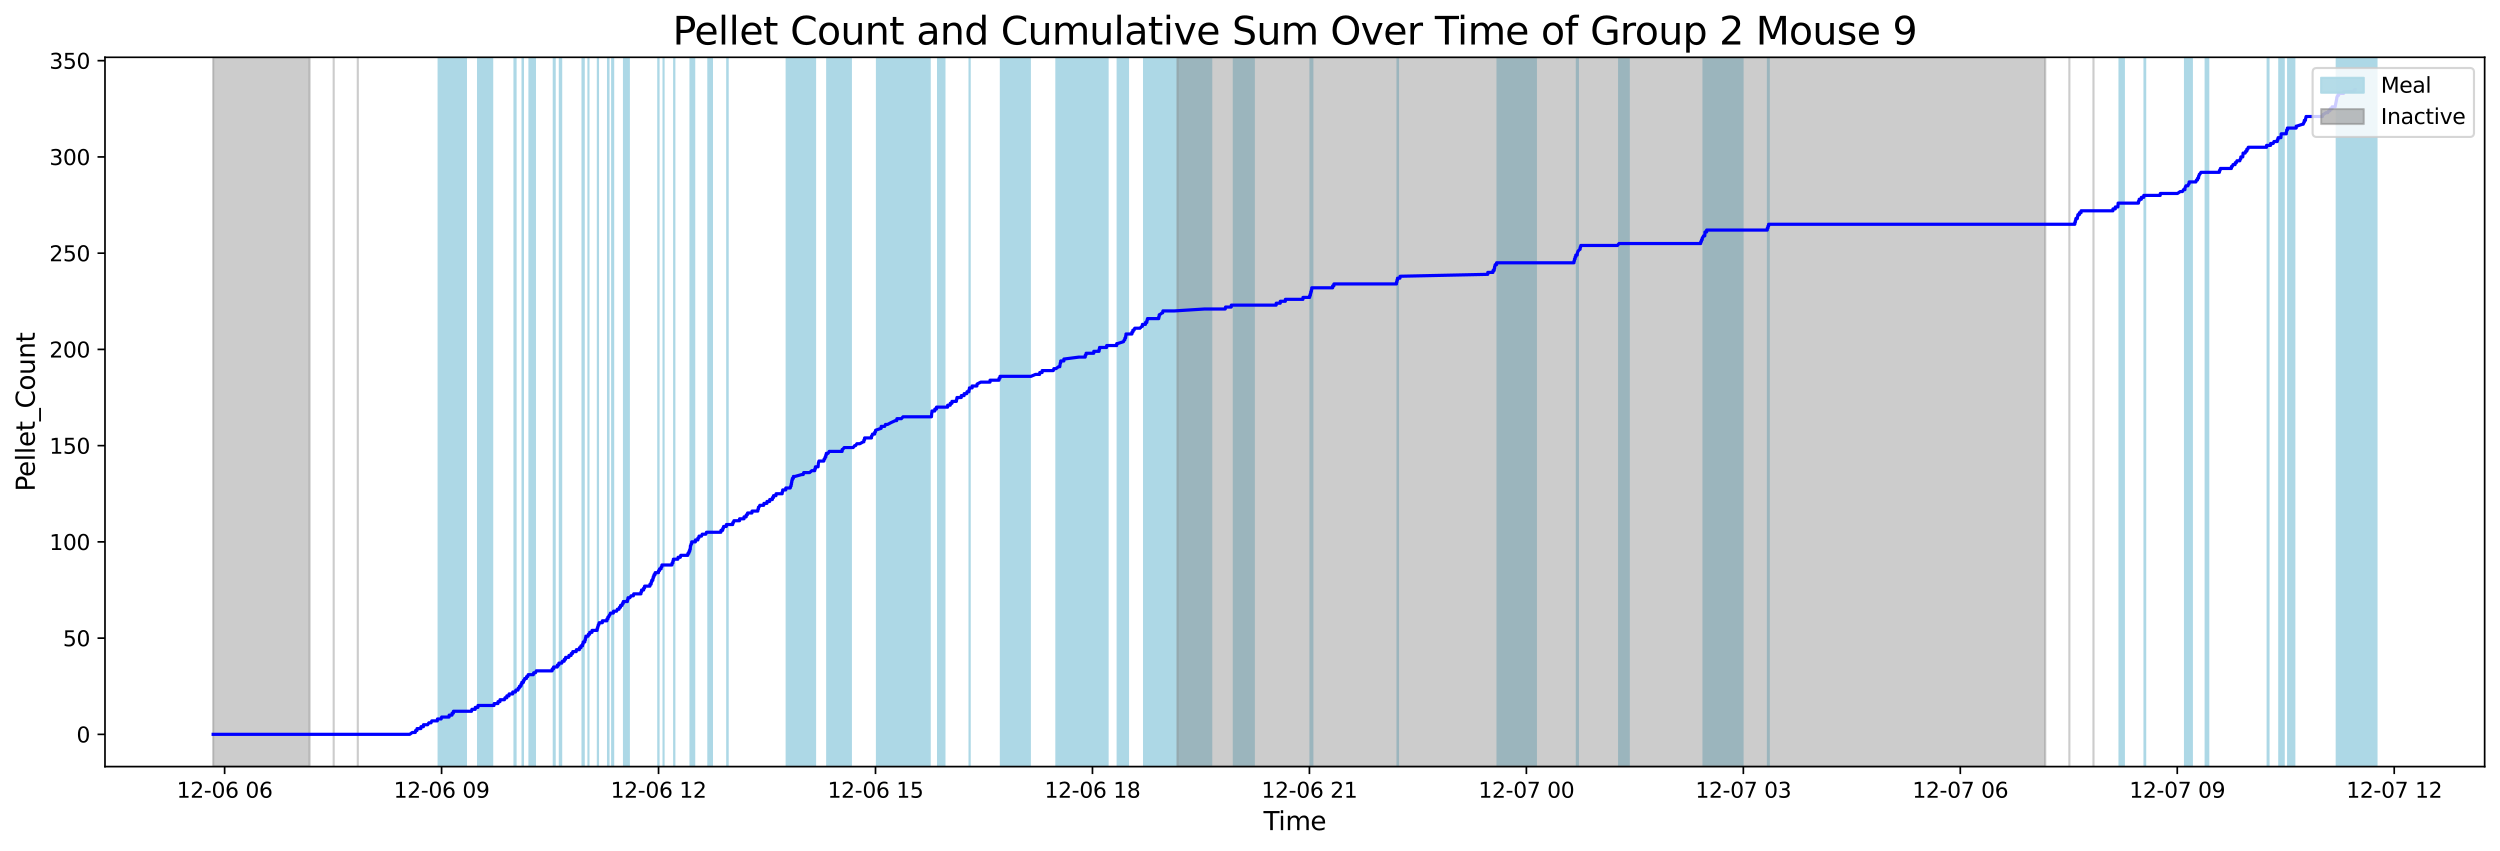 <?xml version="1.0" encoding="utf-8" standalone="no"?>
<!DOCTYPE svg PUBLIC "-//W3C//DTD SVG 1.1//EN"
  "http://www.w3.org/Graphics/SVG/1.1/DTD/svg11.dtd">
<svg xmlns:xlink="http://www.w3.org/1999/xlink" width="1172.435pt" height="399.009pt" viewBox="0 0 1172.435 399.009" xmlns="http://www.w3.org/2000/svg" version="1.1">
 <defs>
  <style type="text/css">*{stroke-linejoin: round; stroke-linecap: butt}</style>
 </defs>
 <g id="figure_1">
  <g id="patch_1">
   <path d="M 0 399.009 
L 1172.435 399.009 
L 1172.435 0 
L 0 0 
z
" style="fill: #ffffff"/>
  </g>
  <g id="axes_1">
   <g id="patch_2">
    <path d="M 49.235 359.517 
L 1165.235 359.517 
L 1165.235 26.877 
L 49.235 26.877 
z
" style="fill: #ffffff"/>
   </g>
   <g id="patch_3">
    <path d="M 216.37 359.517 
L 216.37 26.877 
L 205.707 26.877 
L 205.707 359.517 
z
" clip-path="url(#p43a77f5bf7)" style="fill: #add8e6; stroke: #add8e6; stroke-linejoin: miter"/>
   </g>
   <g id="patch_4">
    <path d="M 218.513 359.517 
L 218.513 26.877 
L 213.372 26.877 
L 213.372 359.517 
z
" clip-path="url(#p43a77f5bf7)" style="fill: #add8e6; stroke: #add8e6; stroke-linejoin: miter"/>
   </g>
   <g id="patch_5">
    <path d="M 230.815 359.517 
L 230.815 26.877 
L 224.196 26.877 
L 224.196 359.517 
z
" clip-path="url(#p43a77f5bf7)" style="fill: #add8e6; stroke: #add8e6; stroke-linejoin: miter"/>
   </g>
   <g id="patch_6">
    <path d="M 241.781 359.517 
L 241.781 26.877 
L 241.286 26.877 
L 241.286 359.517 
z
" clip-path="url(#p43a77f5bf7)" style="fill: #add8e6; stroke: #add8e6; stroke-linejoin: miter"/>
   </g>
   <g id="patch_7">
    <path d="M 245.063 359.517 
L 245.063 26.877 
L 245.248 26.877 
L 245.248 359.517 
z
" clip-path="url(#p43a77f5bf7)" style="fill: #add8e6; stroke: #add8e6; stroke-linejoin: miter"/>
   </g>
   <g id="patch_8">
    <path d="M 250.873 359.517 
L 250.873 26.877 
L 248.302 26.877 
L 248.302 359.517 
z
" clip-path="url(#p43a77f5bf7)" style="fill: #add8e6; stroke: #add8e6; stroke-linejoin: miter"/>
   </g>
   <g id="patch_9">
    <path d="M 259.706 359.517 
L 259.706 26.877 
L 260.128 26.877 
L 260.128 359.517 
z
" clip-path="url(#p43a77f5bf7)" style="fill: #add8e6; stroke: #add8e6; stroke-linejoin: miter"/>
   </g>
   <g id="patch_10">
    <path d="M 263.167 359.517 
L 263.167 26.877 
L 262.547 26.877 
L 262.547 359.517 
z
" clip-path="url(#p43a77f5bf7)" style="fill: #add8e6; stroke: #add8e6; stroke-linejoin: miter"/>
   </g>
   <g id="patch_11">
    <path d="M 273.191 359.517 
L 273.191 26.877 
L 273.751 26.877 
L 273.751 359.517 
z
" clip-path="url(#p43a77f5bf7)" style="fill: #add8e6; stroke: #add8e6; stroke-linejoin: miter"/>
   </g>
   <g id="patch_12">
    <path d="M 275.963 359.517 
L 275.963 26.877 
L 275.965 26.877 
L 275.965 359.517 
z
" clip-path="url(#p43a77f5bf7)" style="fill: #add8e6; stroke: #add8e6; stroke-linejoin: miter"/>
   </g>
   <g id="patch_13">
    <path d="M 280.442 359.517 
L 280.442 26.877 
L 280.383 26.877 
L 280.383 359.517 
z
" clip-path="url(#p43a77f5bf7)" style="fill: #add8e6; stroke: #add8e6; stroke-linejoin: miter"/>
   </g>
   <g id="patch_14">
    <path d="M 285.365 359.517 
L 285.365 26.877 
L 285.16 26.877 
L 285.16 359.517 
z
" clip-path="url(#p43a77f5bf7)" style="fill: #add8e6; stroke: #add8e6; stroke-linejoin: miter"/>
   </g>
   <g id="patch_15">
    <path d="M 287.091 359.517 
L 287.091 26.877 
L 287.553 26.877 
L 287.553 359.517 
z
" clip-path="url(#p43a77f5bf7)" style="fill: #add8e6; stroke: #add8e6; stroke-linejoin: miter"/>
   </g>
   <g id="patch_16">
    <path d="M 294.08 359.517 
L 294.08 26.877 
L 292.64 26.877 
L 292.64 359.517 
z
" clip-path="url(#p43a77f5bf7)" style="fill: #add8e6; stroke: #add8e6; stroke-linejoin: miter"/>
   </g>
   <g id="patch_17">
    <path d="M 294.677 359.517 
L 294.677 26.877 
L 294.907 26.877 
L 294.907 359.517 
z
" clip-path="url(#p43a77f5bf7)" style="fill: #add8e6; stroke: #add8e6; stroke-linejoin: miter"/>
   </g>
   <g id="patch_18">
    <path d="M 308.72 359.517 
L 308.72 26.877 
L 308.835 26.877 
L 308.835 359.517 
z
" clip-path="url(#p43a77f5bf7)" style="fill: #add8e6; stroke: #add8e6; stroke-linejoin: miter"/>
   </g>
   <g id="patch_19">
    <path d="M 311.194 359.517 
L 311.194 26.877 
L 311.189 26.877 
L 311.189 359.517 
z
" clip-path="url(#p43a77f5bf7)" style="fill: #add8e6; stroke: #add8e6; stroke-linejoin: miter"/>
   </g>
   <g id="patch_20">
    <path d="M 316.165 359.517 
L 316.165 26.877 
L 316.246 26.877 
L 316.246 359.517 
z
" clip-path="url(#p43a77f5bf7)" style="fill: #add8e6; stroke: #add8e6; stroke-linejoin: miter"/>
   </g>
   <g id="patch_21">
    <path d="M 325.558 359.517 
L 325.558 26.877 
L 323.834 26.877 
L 323.834 359.517 
z
" clip-path="url(#p43a77f5bf7)" style="fill: #add8e6; stroke: #add8e6; stroke-linejoin: miter"/>
   </g>
   <g id="patch_22">
    <path d="M 333.881 359.517 
L 333.881 26.877 
L 332.192 26.877 
L 332.192 359.517 
z
" clip-path="url(#p43a77f5bf7)" style="fill: #add8e6; stroke: #add8e6; stroke-linejoin: miter"/>
   </g>
   <g id="patch_23">
    <path d="M 341.244 359.517 
L 341.244 26.877 
L 341.058 26.877 
L 341.058 359.517 
z
" clip-path="url(#p43a77f5bf7)" style="fill: #add8e6; stroke: #add8e6; stroke-linejoin: miter"/>
   </g>
   <g id="patch_24">
    <path d="M 375.692 359.517 
L 375.692 26.877 
L 368.935 26.877 
L 368.935 359.517 
z
" clip-path="url(#p43a77f5bf7)" style="fill: #add8e6; stroke: #add8e6; stroke-linejoin: miter"/>
   </g>
   <g id="patch_25">
    <path d="M 382.241 359.517 
L 382.241 26.877 
L 372.598 26.877 
L 372.598 359.517 
z
" clip-path="url(#p43a77f5bf7)" style="fill: #add8e6; stroke: #add8e6; stroke-linejoin: miter"/>
   </g>
   <g id="patch_26">
    <path d="M 399.037 359.517 
L 399.037 26.877 
L 387.937 26.877 
L 387.937 359.517 
z
" clip-path="url(#p43a77f5bf7)" style="fill: #add8e6; stroke: #add8e6; stroke-linejoin: miter"/>
   </g>
   <g id="patch_27">
    <path d="M 427.857 359.517 
L 427.857 26.877 
L 411.268 26.877 
L 411.268 359.517 
z
" clip-path="url(#p43a77f5bf7)" style="fill: #add8e6; stroke: #add8e6; stroke-linejoin: miter"/>
   </g>
   <g id="patch_28">
    <path d="M 436.006 359.517 
L 436.006 26.877 
L 417.535 26.877 
L 417.535 359.517 
z
" clip-path="url(#p43a77f5bf7)" style="fill: #add8e6; stroke: #add8e6; stroke-linejoin: miter"/>
   </g>
   <g id="patch_29">
    <path d="M 442.912 359.517 
L 442.912 26.877 
L 439.923 26.877 
L 439.923 359.517 
z
" clip-path="url(#p43a77f5bf7)" style="fill: #add8e6; stroke: #add8e6; stroke-linejoin: miter"/>
   </g>
   <g id="patch_30">
    <path d="M 454.696 359.517 
L 454.696 26.877 
L 454.752 26.877 
L 454.752 359.517 
z
" clip-path="url(#p43a77f5bf7)" style="fill: #add8e6; stroke: #add8e6; stroke-linejoin: miter"/>
   </g>
   <g id="patch_31">
    <path d="M 482.971 359.517 
L 482.971 26.877 
L 469.383 26.877 
L 469.383 359.517 
z
" clip-path="url(#p43a77f5bf7)" style="fill: #add8e6; stroke: #add8e6; stroke-linejoin: miter"/>
   </g>
   <g id="patch_32">
    <path d="M 508.634 359.517 
L 508.634 26.877 
L 495.414 26.877 
L 495.414 359.517 
z
" clip-path="url(#p43a77f5bf7)" style="fill: #add8e6; stroke: #add8e6; stroke-linejoin: miter"/>
   </g>
   <g id="patch_33">
    <path d="M 519.431 359.517 
L 519.431 26.877 
L 499.352 26.877 
L 499.352 359.517 
z
" clip-path="url(#p43a77f5bf7)" style="fill: #add8e6; stroke: #add8e6; stroke-linejoin: miter"/>
   </g>
   <g id="patch_34">
    <path d="M 529.003 359.517 
L 529.003 26.877 
L 524.154 26.877 
L 524.154 359.517 
z
" clip-path="url(#p43a77f5bf7)" style="fill: #add8e6; stroke: #add8e6; stroke-linejoin: miter"/>
   </g>
   <g id="patch_35">
    <path d="M 549.597 359.517 
L 549.597 26.877 
L 536.532 26.877 
L 536.532 359.517 
z
" clip-path="url(#p43a77f5bf7)" style="fill: #add8e6; stroke: #add8e6; stroke-linejoin: miter"/>
   </g>
   <g id="patch_36">
    <path d="M 558.528 359.517 
L 558.528 26.877 
L 543.924 26.877 
L 543.924 359.517 
z
" clip-path="url(#p43a77f5bf7)" style="fill: #add8e6; stroke: #add8e6; stroke-linejoin: miter"/>
   </g>
   <g id="patch_37">
    <path d="M 568.034 359.517 
L 568.034 26.877 
L 550.1 26.877 
L 550.1 359.517 
z
" clip-path="url(#p43a77f5bf7)" style="fill: #add8e6; stroke: #add8e6; stroke-linejoin: miter"/>
   </g>
   <g id="patch_38">
    <path d="M 588.007 359.517 
L 588.007 26.877 
L 578.631 26.877 
L 578.631 359.517 
z
" clip-path="url(#p43a77f5bf7)" style="fill: #add8e6; stroke: #add8e6; stroke-linejoin: miter"/>
   </g>
   <g id="patch_39">
    <path d="M 614.577 359.517 
L 614.577 26.877 
L 614.897 26.877 
L 614.897 359.517 
z
" clip-path="url(#p43a77f5bf7)" style="fill: #add8e6; stroke: #add8e6; stroke-linejoin: miter"/>
   </g>
   <g id="patch_40">
    <path d="M 615.25 359.517 
L 615.25 26.877 
L 615.449 26.877 
L 615.449 359.517 
z
" clip-path="url(#p43a77f5bf7)" style="fill: #add8e6; stroke: #add8e6; stroke-linejoin: miter"/>
   </g>
   <g id="patch_41">
    <path d="M 655.406 359.517 
L 655.406 26.877 
L 655.625 26.877 
L 655.625 359.517 
z
" clip-path="url(#p43a77f5bf7)" style="fill: #add8e6; stroke: #add8e6; stroke-linejoin: miter"/>
   </g>
   <g id="patch_42">
    <path d="M 720.29 359.517 
L 720.29 26.877 
L 702.309 26.877 
L 702.309 359.517 
z
" clip-path="url(#p43a77f5bf7)" style="fill: #add8e6; stroke: #add8e6; stroke-linejoin: miter"/>
   </g>
   <g id="patch_43">
    <path d="M 739.5 359.517 
L 739.5 26.877 
L 739.995 26.877 
L 739.995 359.517 
z
" clip-path="url(#p43a77f5bf7)" style="fill: #add8e6; stroke: #add8e6; stroke-linejoin: miter"/>
   </g>
   <g id="patch_44">
    <path d="M 763.844 359.517 
L 763.844 26.877 
L 759.318 26.877 
L 759.318 359.517 
z
" clip-path="url(#p43a77f5bf7)" style="fill: #add8e6; stroke: #add8e6; stroke-linejoin: miter"/>
   </g>
   <g id="patch_45">
    <path d="M 802.885 359.517 
L 802.885 26.877 
L 798.902 26.877 
L 798.902 359.517 
z
" clip-path="url(#p43a77f5bf7)" style="fill: #add8e6; stroke: #add8e6; stroke-linejoin: miter"/>
   </g>
   <g id="patch_46">
    <path d="M 817.208 359.517 
L 817.208 26.877 
L 800.681 26.877 
L 800.681 359.517 
z
" clip-path="url(#p43a77f5bf7)" style="fill: #add8e6; stroke: #add8e6; stroke-linejoin: miter"/>
   </g>
   <g id="patch_47">
    <path d="M 829.114 359.517 
L 829.114 26.877 
L 829.502 26.877 
L 829.502 359.517 
z
" clip-path="url(#p43a77f5bf7)" style="fill: #add8e6; stroke: #add8e6; stroke-linejoin: miter"/>
   </g>
   <g id="patch_48">
    <path d="M 996.038 359.517 
L 996.038 26.877 
L 994 26.877 
L 994 359.517 
z
" clip-path="url(#p43a77f5bf7)" style="fill: #add8e6; stroke: #add8e6; stroke-linejoin: miter"/>
   </g>
   <g id="patch_49">
    <path d="M 1006.03 359.517 
L 1006.03 26.877 
L 1005.72 26.877 
L 1005.72 359.517 
z
" clip-path="url(#p43a77f5bf7)" style="fill: #add8e6; stroke: #add8e6; stroke-linejoin: miter"/>
   </g>
   <g id="patch_50">
    <path d="M 1027.927 359.517 
L 1027.927 26.877 
L 1024.713 26.877 
L 1024.713 359.517 
z
" clip-path="url(#p43a77f5bf7)" style="fill: #add8e6; stroke: #add8e6; stroke-linejoin: miter"/>
   </g>
   <g id="patch_51">
    <path d="M 1035.615 359.517 
L 1035.615 26.877 
L 1034.394 26.877 
L 1034.394 359.517 
z
" clip-path="url(#p43a77f5bf7)" style="fill: #add8e6; stroke: #add8e6; stroke-linejoin: miter"/>
   </g>
   <g id="patch_52">
    <path d="M 1063.871 359.517 
L 1063.871 26.877 
L 1063.471 26.877 
L 1063.471 359.517 
z
" clip-path="url(#p43a77f5bf7)" style="fill: #add8e6; stroke: #add8e6; stroke-linejoin: miter"/>
   </g>
   <g id="patch_53">
    <path d="M 1071.006 359.517 
L 1071.006 26.877 
L 1068.922 26.877 
L 1068.922 359.517 
z
" clip-path="url(#p43a77f5bf7)" style="fill: #add8e6; stroke: #add8e6; stroke-linejoin: miter"/>
   </g>
   <g id="patch_54">
    <path d="M 1075.969 359.517 
L 1075.969 26.877 
L 1073.072 26.877 
L 1073.072 359.517 
z
" clip-path="url(#p43a77f5bf7)" style="fill: #add8e6; stroke: #add8e6; stroke-linejoin: miter"/>
   </g>
   <g id="patch_55">
    <path d="M 1102.695 359.517 
L 1102.695 26.877 
L 1095.871 26.877 
L 1095.871 359.517 
z
" clip-path="url(#p43a77f5bf7)" style="fill: #add8e6; stroke: #add8e6; stroke-linejoin: miter"/>
   </g>
   <g id="patch_56">
    <path d="M 1114.508 359.517 
L 1114.508 26.877 
L 1099.769 26.877 
L 1099.769 359.517 
z
" clip-path="url(#p43a77f5bf7)" style="fill: #add8e6; stroke: #add8e6; stroke-linejoin: miter"/>
   </g>
   <g id="patch_57">
    <path d="M 99.962 359.517 
L 99.962 26.877 
L 145.184 26.877 
L 145.184 359.517 
z
" clip-path="url(#p43a77f5bf7)" style="fill: #808080; opacity: 0.4; stroke: #808080; stroke-linejoin: miter"/>
   </g>
   <g id="patch_58">
    <path d="M 156.489 26.877 
L 156.489 26.877 
L 156.489 359.517 
" clip-path="url(#p43a77f5bf7)" style="fill: #808080; opacity: 0.4; stroke: #808080; stroke-linejoin: miter"/>
   </g>
   <g id="patch_59">
    <path d="M 167.795 26.877 
L 167.795 26.877 
L 167.795 359.517 
" clip-path="url(#p43a77f5bf7)" style="fill: #808080; opacity: 0.4; stroke: #808080; stroke-linejoin: miter"/>
   </g>
   <g id="patch_60">
    <path d="M 552.179 359.517 
L 552.179 26.877 
L 959.173 26.877 
L 959.173 359.517 
z
" clip-path="url(#p43a77f5bf7)" style="fill: #808080; opacity: 0.4; stroke: #808080; stroke-linejoin: miter"/>
   </g>
   <g id="patch_61">
    <path d="M 970.479 26.877 
L 970.479 26.877 
L 970.479 359.517 
" clip-path="url(#p43a77f5bf7)" style="fill: #808080; opacity: 0.4; stroke: #808080; stroke-linejoin: miter"/>
   </g>
   <g id="patch_62">
    <path d="M 981.784 26.877 
L 981.784 26.877 
L 981.784 359.517 
" clip-path="url(#p43a77f5bf7)" style="fill: #808080; opacity: 0.4; stroke: #808080; stroke-linejoin: miter"/>
   </g>
   <g id="matplotlib.axis_1">
    <g id="xtick_1">
     <g id="line2d_1">
      <defs>
       <path id="m05d690a74c" d="M 0 0 
L 0 3.5 
" style="stroke: #000000; stroke-width: 0.8"/>
      </defs>
      <g>
       <use xlink:href="#m05d690a74c" x="105.342" y="359.517" style="stroke: #000000; stroke-width: 0.8"/>
      </g>
     </g>
     <g id="text_1">
      <!-- 12-06 06 -->
      <g transform="translate(82.861 374.116) scale(0.1 -0.1)">
       <defs>
        <path id="DejaVuSans-31" d="M 794 531 
L 1825 531 
L 1825 4091 
L 703 3866 
L 703 4441 
L 1819 4666 
L 2450 4666 
L 2450 531 
L 3481 531 
L 3481 0 
L 794 0 
L 794 531 
z
" transform="scale(0.016)"/>
        <path id="DejaVuSans-32" d="M 1228 531 
L 3431 531 
L 3431 0 
L 469 0 
L 469 531 
Q 828 903 1448 1529 
Q 2069 2156 2228 2338 
Q 2531 2678 2651 2914 
Q 2772 3150 2772 3378 
Q 2772 3750 2511 3984 
Q 2250 4219 1831 4219 
Q 1534 4219 1204 4116 
Q 875 4013 500 3803 
L 500 4441 
Q 881 4594 1212 4672 
Q 1544 4750 1819 4750 
Q 2544 4750 2975 4387 
Q 3406 4025 3406 3419 
Q 3406 3131 3298 2873 
Q 3191 2616 2906 2266 
Q 2828 2175 2409 1742 
Q 1991 1309 1228 531 
z
" transform="scale(0.016)"/>
        <path id="DejaVuSans-2d" d="M 313 2009 
L 1997 2009 
L 1997 1497 
L 313 1497 
L 313 2009 
z
" transform="scale(0.016)"/>
        <path id="DejaVuSans-30" d="M 2034 4250 
Q 1547 4250 1301 3770 
Q 1056 3291 1056 2328 
Q 1056 1369 1301 889 
Q 1547 409 2034 409 
Q 2525 409 2770 889 
Q 3016 1369 3016 2328 
Q 3016 3291 2770 3770 
Q 2525 4250 2034 4250 
z
M 2034 4750 
Q 2819 4750 3233 4129 
Q 3647 3509 3647 2328 
Q 3647 1150 3233 529 
Q 2819 -91 2034 -91 
Q 1250 -91 836 529 
Q 422 1150 422 2328 
Q 422 3509 836 4129 
Q 1250 4750 2034 4750 
z
" transform="scale(0.016)"/>
        <path id="DejaVuSans-36" d="M 2113 2584 
Q 1688 2584 1439 2293 
Q 1191 2003 1191 1497 
Q 1191 994 1439 701 
Q 1688 409 2113 409 
Q 2538 409 2786 701 
Q 3034 994 3034 1497 
Q 3034 2003 2786 2293 
Q 2538 2584 2113 2584 
z
M 3366 4563 
L 3366 3988 
Q 3128 4100 2886 4159 
Q 2644 4219 2406 4219 
Q 1781 4219 1451 3797 
Q 1122 3375 1075 2522 
Q 1259 2794 1537 2939 
Q 1816 3084 2150 3084 
Q 2853 3084 3261 2657 
Q 3669 2231 3669 1497 
Q 3669 778 3244 343 
Q 2819 -91 2113 -91 
Q 1303 -91 875 529 
Q 447 1150 447 2328 
Q 447 3434 972 4092 
Q 1497 4750 2381 4750 
Q 2619 4750 2861 4703 
Q 3103 4656 3366 4563 
z
" transform="scale(0.016)"/>
        <path id="DejaVuSans-20" transform="scale(0.016)"/>
       </defs>
       <use xlink:href="#DejaVuSans-31"/>
       <use xlink:href="#DejaVuSans-32" x="63.623"/>
       <use xlink:href="#DejaVuSans-2d" x="127.246"/>
       <use xlink:href="#DejaVuSans-30" x="163.33"/>
       <use xlink:href="#DejaVuSans-36" x="226.953"/>
       <use xlink:href="#DejaVuSans-20" x="290.576"/>
       <use xlink:href="#DejaVuSans-30" x="322.363"/>
       <use xlink:href="#DejaVuSans-36" x="385.986"/>
      </g>
     </g>
    </g>
    <g id="xtick_2">
     <g id="line2d_2">
      <g>
       <use xlink:href="#m05d690a74c" x="207.09" y="359.517" style="stroke: #000000; stroke-width: 0.8"/>
      </g>
     </g>
     <g id="text_2">
      <!-- 12-06 09 -->
      <g transform="translate(184.61 374.116) scale(0.1 -0.1)">
       <defs>
        <path id="DejaVuSans-39" d="M 703 97 
L 703 672 
Q 941 559 1184 500 
Q 1428 441 1663 441 
Q 2288 441 2617 861 
Q 2947 1281 2994 2138 
Q 2813 1869 2534 1725 
Q 2256 1581 1919 1581 
Q 1219 1581 811 2004 
Q 403 2428 403 3163 
Q 403 3881 828 4315 
Q 1253 4750 1959 4750 
Q 2769 4750 3195 4129 
Q 3622 3509 3622 2328 
Q 3622 1225 3098 567 
Q 2575 -91 1691 -91 
Q 1453 -91 1209 -44 
Q 966 3 703 97 
z
M 1959 2075 
Q 2384 2075 2632 2365 
Q 2881 2656 2881 3163 
Q 2881 3666 2632 3958 
Q 2384 4250 1959 4250 
Q 1534 4250 1286 3958 
Q 1038 3666 1038 3163 
Q 1038 2656 1286 2365 
Q 1534 2075 1959 2075 
z
" transform="scale(0.016)"/>
       </defs>
       <use xlink:href="#DejaVuSans-31"/>
       <use xlink:href="#DejaVuSans-32" x="63.623"/>
       <use xlink:href="#DejaVuSans-2d" x="127.246"/>
       <use xlink:href="#DejaVuSans-30" x="163.33"/>
       <use xlink:href="#DejaVuSans-36" x="226.953"/>
       <use xlink:href="#DejaVuSans-20" x="290.576"/>
       <use xlink:href="#DejaVuSans-30" x="322.363"/>
       <use xlink:href="#DejaVuSans-39" x="385.986"/>
      </g>
     </g>
    </g>
    <g id="xtick_3">
     <g id="line2d_3">
      <g>
       <use xlink:href="#m05d690a74c" x="308.839" y="359.517" style="stroke: #000000; stroke-width: 0.8"/>
      </g>
     </g>
     <g id="text_3">
      <!-- 12-06 12 -->
      <g transform="translate(286.359 374.116) scale(0.1 -0.1)">
       <use xlink:href="#DejaVuSans-31"/>
       <use xlink:href="#DejaVuSans-32" x="63.623"/>
       <use xlink:href="#DejaVuSans-2d" x="127.246"/>
       <use xlink:href="#DejaVuSans-30" x="163.33"/>
       <use xlink:href="#DejaVuSans-36" x="226.953"/>
       <use xlink:href="#DejaVuSans-20" x="290.576"/>
       <use xlink:href="#DejaVuSans-31" x="322.363"/>
       <use xlink:href="#DejaVuSans-32" x="385.986"/>
      </g>
     </g>
    </g>
    <g id="xtick_4">
     <g id="line2d_4">
      <g>
       <use xlink:href="#m05d690a74c" x="410.588" y="359.517" style="stroke: #000000; stroke-width: 0.8"/>
      </g>
     </g>
     <g id="text_4">
      <!-- 12-06 15 -->
      <g transform="translate(388.107 374.116) scale(0.1 -0.1)">
       <defs>
        <path id="DejaVuSans-35" d="M 691 4666 
L 3169 4666 
L 3169 4134 
L 1269 4134 
L 1269 2991 
Q 1406 3038 1543 3061 
Q 1681 3084 1819 3084 
Q 2600 3084 3056 2656 
Q 3513 2228 3513 1497 
Q 3513 744 3044 326 
Q 2575 -91 1722 -91 
Q 1428 -91 1123 -41 
Q 819 9 494 109 
L 494 744 
Q 775 591 1075 516 
Q 1375 441 1709 441 
Q 2250 441 2565 725 
Q 2881 1009 2881 1497 
Q 2881 1984 2565 2268 
Q 2250 2553 1709 2553 
Q 1456 2553 1204 2497 
Q 953 2441 691 2322 
L 691 4666 
z
" transform="scale(0.016)"/>
       </defs>
       <use xlink:href="#DejaVuSans-31"/>
       <use xlink:href="#DejaVuSans-32" x="63.623"/>
       <use xlink:href="#DejaVuSans-2d" x="127.246"/>
       <use xlink:href="#DejaVuSans-30" x="163.33"/>
       <use xlink:href="#DejaVuSans-36" x="226.953"/>
       <use xlink:href="#DejaVuSans-20" x="290.576"/>
       <use xlink:href="#DejaVuSans-31" x="322.363"/>
       <use xlink:href="#DejaVuSans-35" x="385.986"/>
      </g>
     </g>
    </g>
    <g id="xtick_5">
     <g id="line2d_5">
      <g>
       <use xlink:href="#m05d690a74c" x="512.336" y="359.517" style="stroke: #000000; stroke-width: 0.8"/>
      </g>
     </g>
     <g id="text_5">
      <!-- 12-06 18 -->
      <g transform="translate(489.856 374.116) scale(0.1 -0.1)">
       <defs>
        <path id="DejaVuSans-38" d="M 2034 2216 
Q 1584 2216 1326 1975 
Q 1069 1734 1069 1313 
Q 1069 891 1326 650 
Q 1584 409 2034 409 
Q 2484 409 2743 651 
Q 3003 894 3003 1313 
Q 3003 1734 2745 1975 
Q 2488 2216 2034 2216 
z
M 1403 2484 
Q 997 2584 770 2862 
Q 544 3141 544 3541 
Q 544 4100 942 4425 
Q 1341 4750 2034 4750 
Q 2731 4750 3128 4425 
Q 3525 4100 3525 3541 
Q 3525 3141 3298 2862 
Q 3072 2584 2669 2484 
Q 3125 2378 3379 2068 
Q 3634 1759 3634 1313 
Q 3634 634 3220 271 
Q 2806 -91 2034 -91 
Q 1263 -91 848 271 
Q 434 634 434 1313 
Q 434 1759 690 2068 
Q 947 2378 1403 2484 
z
M 1172 3481 
Q 1172 3119 1398 2916 
Q 1625 2713 2034 2713 
Q 2441 2713 2670 2916 
Q 2900 3119 2900 3481 
Q 2900 3844 2670 4047 
Q 2441 4250 2034 4250 
Q 1625 4250 1398 4047 
Q 1172 3844 1172 3481 
z
" transform="scale(0.016)"/>
       </defs>
       <use xlink:href="#DejaVuSans-31"/>
       <use xlink:href="#DejaVuSans-32" x="63.623"/>
       <use xlink:href="#DejaVuSans-2d" x="127.246"/>
       <use xlink:href="#DejaVuSans-30" x="163.33"/>
       <use xlink:href="#DejaVuSans-36" x="226.953"/>
       <use xlink:href="#DejaVuSans-20" x="290.576"/>
       <use xlink:href="#DejaVuSans-31" x="322.363"/>
       <use xlink:href="#DejaVuSans-38" x="385.986"/>
      </g>
     </g>
    </g>
    <g id="xtick_6">
     <g id="line2d_6">
      <g>
       <use xlink:href="#m05d690a74c" x="614.085" y="359.517" style="stroke: #000000; stroke-width: 0.8"/>
      </g>
     </g>
     <g id="text_6">
      <!-- 12-06 21 -->
      <g transform="translate(591.605 374.116) scale(0.1 -0.1)">
       <use xlink:href="#DejaVuSans-31"/>
       <use xlink:href="#DejaVuSans-32" x="63.623"/>
       <use xlink:href="#DejaVuSans-2d" x="127.246"/>
       <use xlink:href="#DejaVuSans-30" x="163.33"/>
       <use xlink:href="#DejaVuSans-36" x="226.953"/>
       <use xlink:href="#DejaVuSans-20" x="290.576"/>
       <use xlink:href="#DejaVuSans-32" x="322.363"/>
       <use xlink:href="#DejaVuSans-31" x="385.986"/>
      </g>
     </g>
    </g>
    <g id="xtick_7">
     <g id="line2d_7">
      <g>
       <use xlink:href="#m05d690a74c" x="715.834" y="359.517" style="stroke: #000000; stroke-width: 0.8"/>
      </g>
     </g>
     <g id="text_7">
      <!-- 12-07 00 -->
      <g transform="translate(693.353 374.116) scale(0.1 -0.1)">
       <defs>
        <path id="DejaVuSans-37" d="M 525 4666 
L 3525 4666 
L 3525 4397 
L 1831 0 
L 1172 0 
L 2766 4134 
L 525 4134 
L 525 4666 
z
" transform="scale(0.016)"/>
       </defs>
       <use xlink:href="#DejaVuSans-31"/>
       <use xlink:href="#DejaVuSans-32" x="63.623"/>
       <use xlink:href="#DejaVuSans-2d" x="127.246"/>
       <use xlink:href="#DejaVuSans-30" x="163.33"/>
       <use xlink:href="#DejaVuSans-37" x="226.953"/>
       <use xlink:href="#DejaVuSans-20" x="290.576"/>
       <use xlink:href="#DejaVuSans-30" x="322.363"/>
       <use xlink:href="#DejaVuSans-30" x="385.986"/>
      </g>
     </g>
    </g>
    <g id="xtick_8">
     <g id="line2d_8">
      <g>
       <use xlink:href="#m05d690a74c" x="817.582" y="359.517" style="stroke: #000000; stroke-width: 0.8"/>
      </g>
     </g>
     <g id="text_8">
      <!-- 12-07 03 -->
      <g transform="translate(795.102 374.116) scale(0.1 -0.1)">
       <defs>
        <path id="DejaVuSans-33" d="M 2597 2516 
Q 3050 2419 3304 2112 
Q 3559 1806 3559 1356 
Q 3559 666 3084 287 
Q 2609 -91 1734 -91 
Q 1441 -91 1130 -33 
Q 819 25 488 141 
L 488 750 
Q 750 597 1062 519 
Q 1375 441 1716 441 
Q 2309 441 2620 675 
Q 2931 909 2931 1356 
Q 2931 1769 2642 2001 
Q 2353 2234 1838 2234 
L 1294 2234 
L 1294 2753 
L 1863 2753 
Q 2328 2753 2575 2939 
Q 2822 3125 2822 3475 
Q 2822 3834 2567 4026 
Q 2313 4219 1838 4219 
Q 1578 4219 1281 4162 
Q 984 4106 628 3988 
L 628 4550 
Q 988 4650 1302 4700 
Q 1616 4750 1894 4750 
Q 2613 4750 3031 4423 
Q 3450 4097 3450 3541 
Q 3450 3153 3228 2886 
Q 3006 2619 2597 2516 
z
" transform="scale(0.016)"/>
       </defs>
       <use xlink:href="#DejaVuSans-31"/>
       <use xlink:href="#DejaVuSans-32" x="63.623"/>
       <use xlink:href="#DejaVuSans-2d" x="127.246"/>
       <use xlink:href="#DejaVuSans-30" x="163.33"/>
       <use xlink:href="#DejaVuSans-37" x="226.953"/>
       <use xlink:href="#DejaVuSans-20" x="290.576"/>
       <use xlink:href="#DejaVuSans-30" x="322.363"/>
       <use xlink:href="#DejaVuSans-33" x="385.986"/>
      </g>
     </g>
    </g>
    <g id="xtick_9">
     <g id="line2d_9">
      <g>
       <use xlink:href="#m05d690a74c" x="919.331" y="359.517" style="stroke: #000000; stroke-width: 0.8"/>
      </g>
     </g>
     <g id="text_9">
      <!-- 12-07 06 -->
      <g transform="translate(896.851 374.116) scale(0.1 -0.1)">
       <use xlink:href="#DejaVuSans-31"/>
       <use xlink:href="#DejaVuSans-32" x="63.623"/>
       <use xlink:href="#DejaVuSans-2d" x="127.246"/>
       <use xlink:href="#DejaVuSans-30" x="163.33"/>
       <use xlink:href="#DejaVuSans-37" x="226.953"/>
       <use xlink:href="#DejaVuSans-20" x="290.576"/>
       <use xlink:href="#DejaVuSans-30" x="322.363"/>
       <use xlink:href="#DejaVuSans-36" x="385.986"/>
      </g>
     </g>
    </g>
    <g id="xtick_10">
     <g id="line2d_10">
      <g>
       <use xlink:href="#m05d690a74c" x="1021.08" y="359.517" style="stroke: #000000; stroke-width: 0.8"/>
      </g>
     </g>
     <g id="text_10">
      <!-- 12-07 09 -->
      <g transform="translate(998.599 374.116) scale(0.1 -0.1)">
       <use xlink:href="#DejaVuSans-31"/>
       <use xlink:href="#DejaVuSans-32" x="63.623"/>
       <use xlink:href="#DejaVuSans-2d" x="127.246"/>
       <use xlink:href="#DejaVuSans-30" x="163.33"/>
       <use xlink:href="#DejaVuSans-37" x="226.953"/>
       <use xlink:href="#DejaVuSans-20" x="290.576"/>
       <use xlink:href="#DejaVuSans-30" x="322.363"/>
       <use xlink:href="#DejaVuSans-39" x="385.986"/>
      </g>
     </g>
    </g>
    <g id="xtick_11">
     <g id="line2d_11">
      <g>
       <use xlink:href="#m05d690a74c" x="1122.829" y="359.517" style="stroke: #000000; stroke-width: 0.8"/>
      </g>
     </g>
     <g id="text_11">
      <!-- 12-07 12 -->
      <g transform="translate(1100.348 374.116) scale(0.1 -0.1)">
       <use xlink:href="#DejaVuSans-31"/>
       <use xlink:href="#DejaVuSans-32" x="63.623"/>
       <use xlink:href="#DejaVuSans-2d" x="127.246"/>
       <use xlink:href="#DejaVuSans-30" x="163.33"/>
       <use xlink:href="#DejaVuSans-37" x="226.953"/>
       <use xlink:href="#DejaVuSans-20" x="290.576"/>
       <use xlink:href="#DejaVuSans-31" x="322.363"/>
       <use xlink:href="#DejaVuSans-32" x="385.986"/>
      </g>
     </g>
    </g>
    <g id="text_12">
     <!-- Time -->
     <g transform="translate(592.555 389.313) scale(0.12 -0.12)">
      <defs>
       <path id="DejaVuSans-54" d="M -19 4666 
L 3928 4666 
L 3928 4134 
L 2272 4134 
L 2272 0 
L 1638 0 
L 1638 4134 
L -19 4134 
L -19 4666 
z
" transform="scale(0.016)"/>
       <path id="DejaVuSans-69" d="M 603 3500 
L 1178 3500 
L 1178 0 
L 603 0 
L 603 3500 
z
M 603 4863 
L 1178 4863 
L 1178 4134 
L 603 4134 
L 603 4863 
z
" transform="scale(0.016)"/>
       <path id="DejaVuSans-6d" d="M 3328 2828 
Q 3544 3216 3844 3400 
Q 4144 3584 4550 3584 
Q 5097 3584 5394 3201 
Q 5691 2819 5691 2113 
L 5691 0 
L 5113 0 
L 5113 2094 
Q 5113 2597 4934 2840 
Q 4756 3084 4391 3084 
Q 3944 3084 3684 2787 
Q 3425 2491 3425 1978 
L 3425 0 
L 2847 0 
L 2847 2094 
Q 2847 2600 2669 2842 
Q 2491 3084 2119 3084 
Q 1678 3084 1418 2786 
Q 1159 2488 1159 1978 
L 1159 0 
L 581 0 
L 581 3500 
L 1159 3500 
L 1159 2956 
Q 1356 3278 1631 3431 
Q 1906 3584 2284 3584 
Q 2666 3584 2933 3390 
Q 3200 3197 3328 2828 
z
" transform="scale(0.016)"/>
       <path id="DejaVuSans-65" d="M 3597 1894 
L 3597 1613 
L 953 1613 
Q 991 1019 1311 708 
Q 1631 397 2203 397 
Q 2534 397 2845 478 
Q 3156 559 3463 722 
L 3463 178 
Q 3153 47 2828 -22 
Q 2503 -91 2169 -91 
Q 1331 -91 842 396 
Q 353 884 353 1716 
Q 353 2575 817 3079 
Q 1281 3584 2069 3584 
Q 2775 3584 3186 3129 
Q 3597 2675 3597 1894 
z
M 3022 2063 
Q 3016 2534 2758 2815 
Q 2500 3097 2075 3097 
Q 1594 3097 1305 2825 
Q 1016 2553 972 2059 
L 3022 2063 
z
" transform="scale(0.016)"/>
      </defs>
      <use xlink:href="#DejaVuSans-54"/>
      <use xlink:href="#DejaVuSans-69" x="57.959"/>
      <use xlink:href="#DejaVuSans-6d" x="85.742"/>
      <use xlink:href="#DejaVuSans-65" x="183.154"/>
     </g>
    </g>
   </g>
   <g id="matplotlib.axis_2">
    <g id="ytick_1">
     <g id="line2d_12">
      <defs>
       <path id="m728a616ec7" d="M 0 0 
L -3.5 0 
" style="stroke: #000000; stroke-width: 0.8"/>
      </defs>
      <g>
       <use xlink:href="#m728a616ec7" x="49.235" y="344.397" style="stroke: #000000; stroke-width: 0.8"/>
      </g>
     </g>
     <g id="text_13">
      <!-- 0 -->
      <g transform="translate(35.873 348.196) scale(0.1 -0.1)">
       <use xlink:href="#DejaVuSans-30"/>
      </g>
     </g>
    </g>
    <g id="ytick_2">
     <g id="line2d_13">
      <g>
       <use xlink:href="#m728a616ec7" x="49.235" y="299.263" style="stroke: #000000; stroke-width: 0.8"/>
      </g>
     </g>
     <g id="text_14">
      <!-- 50 -->
      <g transform="translate(29.51 303.062) scale(0.1 -0.1)">
       <use xlink:href="#DejaVuSans-35"/>
       <use xlink:href="#DejaVuSans-30" x="63.623"/>
      </g>
     </g>
    </g>
    <g id="ytick_3">
     <g id="line2d_14">
      <g>
       <use xlink:href="#m728a616ec7" x="49.235" y="254.129" style="stroke: #000000; stroke-width: 0.8"/>
      </g>
     </g>
     <g id="text_15">
      <!-- 100 -->
      <g transform="translate(23.148 257.928) scale(0.1 -0.1)">
       <use xlink:href="#DejaVuSans-31"/>
       <use xlink:href="#DejaVuSans-30" x="63.623"/>
       <use xlink:href="#DejaVuSans-30" x="127.246"/>
      </g>
     </g>
    </g>
    <g id="ytick_4">
     <g id="line2d_15">
      <g>
       <use xlink:href="#m728a616ec7" x="49.235" y="208.994" style="stroke: #000000; stroke-width: 0.8"/>
      </g>
     </g>
     <g id="text_16">
      <!-- 150 -->
      <g transform="translate(23.148 212.793) scale(0.1 -0.1)">
       <use xlink:href="#DejaVuSans-31"/>
       <use xlink:href="#DejaVuSans-35" x="63.623"/>
       <use xlink:href="#DejaVuSans-30" x="127.246"/>
      </g>
     </g>
    </g>
    <g id="ytick_5">
     <g id="line2d_16">
      <g>
       <use xlink:href="#m728a616ec7" x="49.235" y="163.86" style="stroke: #000000; stroke-width: 0.8"/>
      </g>
     </g>
     <g id="text_17">
      <!-- 200 -->
      <g transform="translate(23.148 167.659) scale(0.1 -0.1)">
       <use xlink:href="#DejaVuSans-32"/>
       <use xlink:href="#DejaVuSans-30" x="63.623"/>
       <use xlink:href="#DejaVuSans-30" x="127.246"/>
      </g>
     </g>
    </g>
    <g id="ytick_6">
     <g id="line2d_17">
      <g>
       <use xlink:href="#m728a616ec7" x="49.235" y="118.726" style="stroke: #000000; stroke-width: 0.8"/>
      </g>
     </g>
     <g id="text_18">
      <!-- 250 -->
      <g transform="translate(23.148 122.525) scale(0.1 -0.1)">
       <use xlink:href="#DejaVuSans-32"/>
       <use xlink:href="#DejaVuSans-35" x="63.623"/>
       <use xlink:href="#DejaVuSans-30" x="127.246"/>
      </g>
     </g>
    </g>
    <g id="ytick_7">
     <g id="line2d_18">
      <g>
       <use xlink:href="#m728a616ec7" x="49.235" y="73.591" style="stroke: #000000; stroke-width: 0.8"/>
      </g>
     </g>
     <g id="text_19">
      <!-- 300 -->
      <g transform="translate(23.148 77.39) scale(0.1 -0.1)">
       <use xlink:href="#DejaVuSans-33"/>
       <use xlink:href="#DejaVuSans-30" x="63.623"/>
       <use xlink:href="#DejaVuSans-30" x="127.246"/>
      </g>
     </g>
    </g>
    <g id="ytick_8">
     <g id="line2d_19">
      <g>
       <use xlink:href="#m728a616ec7" x="49.235" y="28.457" style="stroke: #000000; stroke-width: 0.8"/>
      </g>
     </g>
     <g id="text_20">
      <!-- 350 -->
      <g transform="translate(23.148 32.256) scale(0.1 -0.1)">
       <use xlink:href="#DejaVuSans-33"/>
       <use xlink:href="#DejaVuSans-35" x="63.623"/>
       <use xlink:href="#DejaVuSans-30" x="127.246"/>
      </g>
     </g>
    </g>
    <g id="text_21">
     <!-- Pellet_Count -->
     <g transform="translate(16.318 230.485) rotate(-90) scale(0.12 -0.12)">
      <defs>
       <path id="DejaVuSans-50" d="M 1259 4147 
L 1259 2394 
L 2053 2394 
Q 2494 2394 2734 2622 
Q 2975 2850 2975 3272 
Q 2975 3691 2734 3919 
Q 2494 4147 2053 4147 
L 1259 4147 
z
M 628 4666 
L 2053 4666 
Q 2838 4666 3239 4311 
Q 3641 3956 3641 3272 
Q 3641 2581 3239 2228 
Q 2838 1875 2053 1875 
L 1259 1875 
L 1259 0 
L 628 0 
L 628 4666 
z
" transform="scale(0.016)"/>
       <path id="DejaVuSans-6c" d="M 603 4863 
L 1178 4863 
L 1178 0 
L 603 0 
L 603 4863 
z
" transform="scale(0.016)"/>
       <path id="DejaVuSans-74" d="M 1172 4494 
L 1172 3500 
L 2356 3500 
L 2356 3053 
L 1172 3053 
L 1172 1153 
Q 1172 725 1289 603 
Q 1406 481 1766 481 
L 2356 481 
L 2356 0 
L 1766 0 
Q 1100 0 847 248 
Q 594 497 594 1153 
L 594 3053 
L 172 3053 
L 172 3500 
L 594 3500 
L 594 4494 
L 1172 4494 
z
" transform="scale(0.016)"/>
       <path id="DejaVuSans-5f" d="M 3263 -1063 
L 3263 -1509 
L -63 -1509 
L -63 -1063 
L 3263 -1063 
z
" transform="scale(0.016)"/>
       <path id="DejaVuSans-43" d="M 4122 4306 
L 4122 3641 
Q 3803 3938 3442 4084 
Q 3081 4231 2675 4231 
Q 1875 4231 1450 3742 
Q 1025 3253 1025 2328 
Q 1025 1406 1450 917 
Q 1875 428 2675 428 
Q 3081 428 3442 575 
Q 3803 722 4122 1019 
L 4122 359 
Q 3791 134 3420 21 
Q 3050 -91 2638 -91 
Q 1578 -91 968 557 
Q 359 1206 359 2328 
Q 359 3453 968 4101 
Q 1578 4750 2638 4750 
Q 3056 4750 3426 4639 
Q 3797 4528 4122 4306 
z
" transform="scale(0.016)"/>
       <path id="DejaVuSans-6f" d="M 1959 3097 
Q 1497 3097 1228 2736 
Q 959 2375 959 1747 
Q 959 1119 1226 758 
Q 1494 397 1959 397 
Q 2419 397 2687 759 
Q 2956 1122 2956 1747 
Q 2956 2369 2687 2733 
Q 2419 3097 1959 3097 
z
M 1959 3584 
Q 2709 3584 3137 3096 
Q 3566 2609 3566 1747 
Q 3566 888 3137 398 
Q 2709 -91 1959 -91 
Q 1206 -91 779 398 
Q 353 888 353 1747 
Q 353 2609 779 3096 
Q 1206 3584 1959 3584 
z
" transform="scale(0.016)"/>
       <path id="DejaVuSans-75" d="M 544 1381 
L 544 3500 
L 1119 3500 
L 1119 1403 
Q 1119 906 1312 657 
Q 1506 409 1894 409 
Q 2359 409 2629 706 
Q 2900 1003 2900 1516 
L 2900 3500 
L 3475 3500 
L 3475 0 
L 2900 0 
L 2900 538 
Q 2691 219 2414 64 
Q 2138 -91 1772 -91 
Q 1169 -91 856 284 
Q 544 659 544 1381 
z
M 1991 3584 
L 1991 3584 
z
" transform="scale(0.016)"/>
       <path id="DejaVuSans-6e" d="M 3513 2113 
L 3513 0 
L 2938 0 
L 2938 2094 
Q 2938 2591 2744 2837 
Q 2550 3084 2163 3084 
Q 1697 3084 1428 2787 
Q 1159 2491 1159 1978 
L 1159 0 
L 581 0 
L 581 3500 
L 1159 3500 
L 1159 2956 
Q 1366 3272 1645 3428 
Q 1925 3584 2291 3584 
Q 2894 3584 3203 3211 
Q 3513 2838 3513 2113 
z
" transform="scale(0.016)"/>
      </defs>
      <use xlink:href="#DejaVuSans-50"/>
      <use xlink:href="#DejaVuSans-65" x="56.678"/>
      <use xlink:href="#DejaVuSans-6c" x="118.201"/>
      <use xlink:href="#DejaVuSans-6c" x="145.984"/>
      <use xlink:href="#DejaVuSans-65" x="173.768"/>
      <use xlink:href="#DejaVuSans-74" x="235.291"/>
      <use xlink:href="#DejaVuSans-5f" x="274.5"/>
      <use xlink:href="#DejaVuSans-43" x="324.5"/>
      <use xlink:href="#DejaVuSans-6f" x="394.324"/>
      <use xlink:href="#DejaVuSans-75" x="455.506"/>
      <use xlink:href="#DejaVuSans-6e" x="518.885"/>
      <use xlink:href="#DejaVuSans-74" x="582.264"/>
     </g>
    </g>
   </g>
   <g id="line2d_20">
    <path d="M 99.962 344.397 
L 192.12 344.397 
L 193.364 343.495 
L 194.768 343.495 
L 194.768 343.495 
L 194.899 342.592 
L 195.54 342.592 
L 195.578 341.689 
L 197.377 341.689 
L 197.424 340.786 
L 198.564 340.786 
L 198.593 339.884 
L 200.562 339.884 
L 201.117 338.981 
L 202.144 338.981 
L 202.493 338.078 
L 205.093 338.078 
L 205.159 337.176 
L 206.883 337.176 
L 207.128 336.273 
L 210.605 336.273 
L 210.652 335.37 
L 211.98 335.37 
L 212.018 334.468 
L 212.611 334.468 
L 212.649 333.565 
L 221.137 333.565 
L 221.307 332.662 
L 222.88 332.662 
L 222.89 331.76 
L 224.152 331.76 
L 224.162 330.857 
L 231.67 330.857 
L 231.67 330.857 
L 231.746 329.954 
L 233.517 329.954 
L 233.545 329.052 
L 234.468 329.052 
L 234.497 328.149 
L 236.569 328.149 
L 236.824 327.246 
L 237.681 327.246 
L 237.7 326.343 
L 238.717 326.343 
L 238.764 325.441 
L 240.441 325.441 
L 240.46 324.538 
L 241.732 324.538 
L 241.911 323.635 
L 242.938 323.635 
L 243.023 322.733 
L 243.522 322.733 
L 243.616 321.83 
L 244.295 321.83 
L 244.313 320.927 
L 244.681 320.927 
L 244.7 320.025 
L 245.463 320.025 
L 245.472 319.122 
L 245.84 319.122 
L 246.056 318.219 
L 246.867 318.219 
L 246.961 317.317 
L 247.507 317.317 
L 247.686 316.414 
L 250.108 316.414 
L 250.287 315.511 
L 251.134 315.511 
L 251.521 314.609 
L 258.916 314.609 
L 258.982 313.706 
L 259.604 313.706 
L 259.613 312.803 
L 261.366 312.803 
L 261.404 311.9 
L 262.082 311.9 
L 262.101 310.998 
L 263.448 310.998 
L 263.712 310.095 
L 264.597 310.095 
L 264.663 309.192 
L 265.228 309.192 
L 265.266 308.29 
L 266.745 308.29 
L 266.83 307.387 
L 267.829 307.387 
L 267.895 306.484 
L 268.498 306.484 
L 268.62 305.582 
L 270.231 305.582 
L 270.307 304.679 
L 271.701 304.679 
L 271.739 303.776 
L 272.436 303.776 
L 272.455 302.874 
L 273.218 302.874 
L 273.236 301.971 
L 273.463 301.971 
L 273.463 301.971 
L 273.5 301.068 
L 274.254 301.068 
L 274.301 300.166 
L 274.518 300.166 
L 274.537 299.263 
L 274.744 299.263 
L 274.753 298.36 
L 275.818 298.36 
L 275.931 297.457 
L 276.534 297.457 
L 276.562 296.555 
L 277.627 296.555 
L 277.636 295.652 
L 280.02 295.652 
L 280.029 294.749 
L 280.246 294.749 
L 280.349 293.847 
L 280.5 293.847 
L 280.613 292.944 
L 280.877 292.944 
L 281 292.041 
L 282.479 292.041 
L 282.488 291.139 
L 284.636 291.139 
L 284.655 290.236 
L 285.098 290.236 
L 285.126 289.333 
L 285.522 289.333 
L 285.814 288.431 
L 285.993 288.431 
L 286.275 287.528 
L 287.641 287.528 
L 287.745 286.625 
L 289.177 286.625 
L 289.507 285.723 
L 290.317 285.723 
L 290.496 284.82 
L 291.005 284.82 
L 291.024 283.917 
L 291.749 283.917 
L 291.89 283.015 
L 292.277 283.015 
L 292.296 282.112 
L 294.246 282.112 
L 294.265 281.209 
L 294.51 281.209 
L 294.528 280.306 
L 295.414 280.306 
L 295.979 279.404 
L 297.034 279.404 
L 297.195 278.501 
L 300.586 278.501 
L 300.596 277.598 
L 300.869 277.598 
L 300.878 276.696 
L 301.839 276.696 
L 301.849 275.793 
L 302.291 275.793 
L 302.301 274.89 
L 304.788 274.89 
L 304.807 273.988 
L 305.344 273.988 
L 305.353 273.085 
L 305.598 273.085 
L 305.626 272.182 
L 306.135 272.182 
L 306.154 271.28 
L 306.371 271.28 
L 306.39 270.377 
L 306.729 270.377 
L 306.738 269.474 
L 307.228 269.474 
L 307.247 268.572 
L 308.792 268.572 
L 308.801 267.669 
L 309.244 267.669 
L 309.31 266.766 
L 310.036 266.766 
L 310.092 265.863 
L 310.394 265.863 
L 310.394 265.863 
L 310.431 264.961 
L 315.114 264.961 
L 315.198 264.058 
L 315.547 264.058 
L 315.556 263.155 
L 315.764 263.155 
L 315.792 262.253 
L 317.893 262.253 
L 318.006 261.35 
L 319.052 261.35 
L 319.25 260.447 
L 322.547 260.447 
L 322.547 260.447 
L 322.594 259.545 
L 323.037 259.545 
L 323.084 258.642 
L 323.442 258.642 
L 323.451 257.739 
L 323.687 257.739 
L 323.8 255.934 
L 323.951 255.934 
L 323.951 255.934 
L 324.158 255.031 
L 324.375 255.031 
L 324.393 254.129 
L 326.108 254.129 
L 326.127 253.226 
L 327.276 253.226 
L 327.295 252.323 
L 327.729 252.323 
L 327.842 251.42 
L 328.991 251.42 
L 329.321 250.518 
L 331.007 250.518 
L 331.318 249.615 
L 338.073 249.615 
L 338.073 249.615 
L 338.111 248.712 
L 338.911 248.712 
L 338.94 247.81 
L 339.232 247.81 
L 339.345 246.907 
L 340.636 246.907 
L 340.645 246.004 
L 343.622 246.004 
L 343.641 245.102 
L 343.961 245.102 
L 344.187 244.199 
L 346.825 244.199 
L 346.844 243.296 
L 348.917 243.296 
L 348.936 242.394 
L 349.934 242.394 
L 349.963 241.491 
L 350.462 241.491 
L 350.594 240.588 
L 352.619 240.588 
L 352.685 239.686 
L 355.389 239.686 
L 355.455 238.783 
L 355.662 238.783 
L 355.681 237.88 
L 355.945 237.88 
L 356.35 236.977 
L 358.15 236.977 
L 358.272 236.075 
L 359.676 236.075 
L 359.695 235.172 
L 360.966 235.172 
L 360.976 234.269 
L 362.229 234.269 
L 362.238 233.367 
L 362.728 233.367 
L 362.738 232.464 
L 363.915 232.464 
L 363.915 232.464 
L 363.953 231.561 
L 366.817 231.561 
L 366.836 230.659 
L 367.043 230.659 
L 367.062 229.756 
L 368.503 229.756 
L 368.522 228.853 
L 370.614 228.853 
L 370.812 227.951 
L 371 227.951 
L 371.019 227.048 
L 371.198 227.048 
L 371.207 226.145 
L 371.339 226.145 
L 371.358 225.243 
L 371.556 225.243 
L 371.603 224.34 
L 372.065 224.34 
L 372.083 223.437 
L 372.837 223.437 
L 376.031 222.535 
L 376.7 222.535 
L 376.907 221.632 
L 379.686 221.632 
L 379.686 221.632 
L 380.723 220.729 
L 382.089 220.729 
L 382.145 219.826 
L 382.39 219.826 
L 382.409 218.924 
L 383.662 218.924 
L 383.803 217.118 
L 384.077 216.216 
L 386.357 216.216 
L 386.47 215.313 
L 386.752 215.313 
L 386.941 214.41 
L 387.233 214.41 
L 387.252 213.508 
L 387.506 213.508 
L 387.525 212.605 
L 388.354 212.605 
L 388.863 211.702 
L 394.939 211.702 
L 394.949 210.8 
L 395.212 210.8 
L 395.91 209.897 
L 400.093 209.897 
L 400.799 208.994 
L 401.233 208.994 
L 401.864 208.092 
L 403.239 208.092 
L 404.85 207.189 
L 405.133 207.189 
L 405.161 206.286 
L 405.453 206.286 
L 405.482 205.383 
L 408.694 205.383 
L 408.704 204.481 
L 408.93 204.481 
L 409.175 203.578 
L 410.202 203.578 
L 410.23 202.675 
L 410.531 202.675 
L 410.635 201.773 
L 413.245 200.87 
L 413.263 199.967 
L 414.903 199.967 
L 415.251 199.065 
L 416.231 199.065 
L 417.927 198.162 
L 419.905 197.259 
L 420.527 197.259 
L 420.612 196.357 
L 422.713 196.357 
L 423.514 195.454 
L 436.826 195.454 
L 436.958 193.649 
L 437.042 193.649 
L 437.071 192.746 
L 438.39 192.746 
L 438.39 192.746 
L 438.418 191.843 
L 439.181 191.843 
L 439.2 190.94 
L 444.41 190.94 
L 444.429 190.038 
L 445.644 190.038 
L 445.653 189.135 
L 446.435 189.135 
L 446.445 188.232 
L 448.517 188.232 
L 448.555 187.33 
L 448.744 187.33 
L 448.791 186.427 
L 450.807 186.427 
L 450.826 185.524 
L 452.145 185.524 
L 452.163 184.622 
L 453.369 184.622 
L 453.492 183.719 
L 454.415 183.719 
L 454.425 182.816 
L 454.585 182.816 
L 454.651 181.914 
L 455.904 181.914 
L 455.913 181.011 
L 458.136 181.011 
L 458.231 180.108 
L 459.964 179.206 
L 464.288 179.206 
L 464.307 178.303 
L 468.5 178.303 
L 468.519 177.4 
L 468.961 177.4 
L 468.971 176.497 
L 483.489 176.497 
L 485.627 175.595 
L 487.549 175.595 
L 487.634 174.692 
L 488.727 174.692 
L 488.746 173.789 
L 493.956 173.789 
L 494.238 172.887 
L 495.237 172.887 
L 496.424 171.984 
L 497.008 171.984 
L 497.121 171.081 
L 497.263 170.179 
L 497.432 170.179 
L 497.442 169.276 
L 498.921 169.276 
L 498.94 168.373 
L 499.071 168.373 
L 505.996 167.471 
L 508.935 167.471 
L 508.954 166.568 
L 509.265 166.568 
L 509.359 165.665 
L 512.939 165.665 
L 512.958 164.763 
L 515.417 164.763 
L 515.436 163.86 
L 515.653 163.86 
L 515.662 162.957 
L 518.978 162.957 
L 518.997 162.055 
L 523.698 162.055 
L 523.708 161.152 
L 524.047 161.152 
L 526.883 160.249 
L 527.25 159.346 
L 527.514 159.346 
L 527.599 158.444 
L 527.91 158.444 
L 527.919 157.541 
L 528.042 157.541 
L 528.051 156.638 
L 530.83 156.638 
L 530.849 155.736 
L 531.282 155.736 
L 531.292 154.833 
L 531.848 154.833 
L 532.168 153.93 
L 534.599 153.93 
L 535.522 153.028 
L 535.757 153.028 
L 535.767 152.125 
L 537.218 152.125 
L 537.227 151.222 
L 537.83 151.222 
L 537.849 150.32 
L 538.028 150.32 
L 538.132 149.417 
L 543.417 149.417 
L 543.426 148.514 
L 543.643 148.514 
L 543.652 147.612 
L 543.831 147.612 
L 545.028 146.709 
L 545.254 146.709 
L 545.386 145.806 
L 550.926 145.806 
L 565.001 144.903 
L 574.61 144.903 
L 574.752 144.001 
L 577.427 144.001 
L 577.456 143.098 
L 598.493 143.098 
L 598.512 142.195 
L 600.406 142.195 
L 600.415 141.293 
L 602.789 141.293 
L 602.799 140.39 
L 611.042 140.39 
L 611.061 139.487 
L 614.179 139.487 
L 614.198 138.585 
L 614.509 138.585 
L 614.519 137.682 
L 614.716 137.682 
L 614.735 136.779 
L 614.99 136.779 
L 614.99 136.779 
L 615.027 135.877 
L 615.159 135.877 
L 615.178 134.974 
L 624.967 134.974 
L 624.976 134.071 
L 625.551 134.071 
L 625.57 133.169 
L 654.917 133.169 
L 654.926 132.266 
L 655.133 132.266 
L 655.143 131.363 
L 655.378 131.363 
L 655.388 130.46 
L 656.537 130.46 
L 656.612 129.558 
L 697.726 128.655 
L 697.736 127.752 
L 700.166 127.752 
L 700.185 126.85 
L 700.722 126.85 
L 700.732 125.947 
L 700.92 125.947 
L 700.93 125.044 
L 701.071 125.044 
L 701.193 124.142 
L 701.843 124.142 
L 701.862 123.239 
L 738.153 123.239 
L 738.181 122.336 
L 738.369 122.336 
L 738.398 121.434 
L 738.68 121.434 
L 738.699 120.531 
L 738.991 120.531 
L 739 119.628 
L 739.66 119.628 
L 739.745 118.726 
L 740.027 117.823 
L 740.838 116.92 
L 741.026 116.92 
L 741.045 116.017 
L 741.233 116.017 
L 741.365 115.115 
L 758.549 115.115 
L 759.284 114.212 
L 797.562 114.212 
L 797.562 114.212 
L 797.61 113.309 
L 797.902 113.309 
L 797.996 112.407 
L 798.297 112.407 
L 798.354 111.504 
L 798.505 111.504 
L 798.938 110.601 
L 799.503 110.601 
L 799.588 108.796 
L 800.361 108.796 
L 800.37 107.893 
L 828.794 107.893 
L 828.803 106.991 
L 829.105 106.991 
L 829.123 106.088 
L 829.415 106.088 
L 829.425 105.185 
L 973.022 105.185 
L 973.032 104.283 
L 973.286 104.283 
L 973.305 103.38 
L 973.493 103.38 
L 973.493 103.38 
L 973.541 102.477 
L 974.228 102.477 
L 974.257 101.575 
L 974.398 101.575 
L 974.473 100.672 
L 975.17 100.672 
L 975.18 99.769 
L 975.962 99.769 
L 975.971 98.866 
L 990.904 98.866 
L 990.923 97.964 
L 992.006 97.964 
L 992.034 97.061 
L 993.24 97.061 
L 993.344 95.256 
L 1002.878 95.256 
L 1002.897 94.353 
L 1003.17 94.353 
L 1003.227 93.45 
L 1004.235 93.45 
L 1004.244 92.548 
L 1005.365 92.548 
L 1005.375 91.645 
L 1013.081 91.645 
L 1013.119 90.742 
L 1021.165 90.742 
L 1022.446 89.84 
L 1023.492 89.84 
L 1024.01 88.937 
L 1024.669 88.937 
L 1024.735 88.034 
L 1025.169 87.132 
L 1026.073 87.132 
L 1026.412 86.229 
L 1026.61 86.229 
L 1026.667 85.326 
L 1029.804 85.326 
L 1030.068 84.423 
L 1030.558 84.423 
L 1030.652 83.521 
L 1031.066 83.521 
L 1031.076 82.618 
L 1031.217 82.618 
L 1031.443 81.715 
L 1031.688 81.715 
L 1032.178 80.813 
L 1040.836 80.813 
L 1040.864 79.91 
L 1041.166 79.91 
L 1041.307 79.007 
L 1046.46 79.007 
L 1046.479 78.105 
L 1046.875 78.105 
L 1047.224 77.202 
L 1048.203 77.202 
L 1048.279 76.299 
L 1048.797 76.299 
L 1049.07 75.397 
L 1050.417 75.397 
L 1050.662 74.494 
L 1050.87 74.494 
L 1050.888 73.591 
L 1051.802 73.591 
L 1051.953 71.786 
L 1052.933 71.786 
L 1053.178 70.883 
L 1053.696 70.883 
L 1053.705 69.98 
L 1054.167 69.98 
L 1054.365 69.078 
L 1062.938 69.078 
L 1062.957 68.175 
L 1064.851 68.175 
L 1064.869 67.272 
L 1066.075 67.272 
L 1066.433 66.37 
L 1068.007 66.37 
L 1068.016 65.467 
L 1068.336 65.467 
L 1068.374 64.564 
L 1069.684 64.564 
L 1069.834 62.759 
L 1072.209 62.759 
L 1072.218 61.856 
L 1072.359 61.856 
L 1072.378 60.954 
L 1072.717 60.954 
L 1072.727 60.051 
L 1076.853 60.051 
L 1076.872 59.148 
L 1077.136 59.148 
L 1079.868 58.246 
L 1080.16 58.246 
L 1080.424 57.343 
L 1080.65 57.343 
L 1080.669 56.44 
L 1081.187 56.44 
L 1081.281 55.537 
L 1081.319 55.537 
L 1081.498 54.635 
L 1089.157 54.635 
L 1089.346 53.732 
L 1089.544 53.732 
L 1090.834 52.829 
L 1091.663 52.829 
L 1092.144 51.927 
L 1092.671 51.927 
L 1092.803 51.024 
L 1093.661 51.024 
L 1093.679 50.121 
L 1095.102 50.121 
L 1095.827 46.511 
L 1095.94 45.608 
L 1095.969 45.608 
L 1096.402 44.705 
L 1096.741 44.705 
L 1096.76 43.803 
L 1099.078 43.803 
L 1099.153 42.9 
L 1103.854 42.9 
L 1104.306 41.997 
L 1104.514 41.997 
L 1104.514 41.997 
" clip-path="url(#p43a77f5bf7)" style="fill: none; stroke: #0000ff; stroke-width: 1.5; stroke-linecap: square"/>
   </g>
   <g id="patch_63">
    <path d="M 49.235 359.517 
L 49.235 26.877 
" style="fill: none; stroke: #000000; stroke-width: 0.8; stroke-linejoin: miter; stroke-linecap: square"/>
   </g>
   <g id="patch_64">
    <path d="M 1165.235 359.517 
L 1165.235 26.877 
" style="fill: none; stroke: #000000; stroke-width: 0.8; stroke-linejoin: miter; stroke-linecap: square"/>
   </g>
   <g id="patch_65">
    <path d="M 49.235 359.517 
L 1165.235 359.517 
" style="fill: none; stroke: #000000; stroke-width: 0.8; stroke-linejoin: miter; stroke-linecap: square"/>
   </g>
   <g id="patch_66">
    <path d="M 49.235 26.877 
L 1165.235 26.877 
" style="fill: none; stroke: #000000; stroke-width: 0.8; stroke-linejoin: miter; stroke-linecap: square"/>
   </g>
   <g id="text_22">
    <!-- Pellet Count and Cumulative Sum Over Time of Group 2 Mouse 9 -->
    <g transform="translate(315.461 20.877) scale(0.18 -0.18)">
     <defs>
      <path id="DejaVuSans-61" d="M 2194 1759 
Q 1497 1759 1228 1600 
Q 959 1441 959 1056 
Q 959 750 1161 570 
Q 1363 391 1709 391 
Q 2188 391 2477 730 
Q 2766 1069 2766 1631 
L 2766 1759 
L 2194 1759 
z
M 3341 1997 
L 3341 0 
L 2766 0 
L 2766 531 
Q 2569 213 2275 61 
Q 1981 -91 1556 -91 
Q 1019 -91 701 211 
Q 384 513 384 1019 
Q 384 1609 779 1909 
Q 1175 2209 1959 2209 
L 2766 2209 
L 2766 2266 
Q 2766 2663 2505 2880 
Q 2244 3097 1772 3097 
Q 1472 3097 1187 3025 
Q 903 2953 641 2809 
L 641 3341 
Q 956 3463 1253 3523 
Q 1550 3584 1831 3584 
Q 2591 3584 2966 3190 
Q 3341 2797 3341 1997 
z
" transform="scale(0.016)"/>
      <path id="DejaVuSans-64" d="M 2906 2969 
L 2906 4863 
L 3481 4863 
L 3481 0 
L 2906 0 
L 2906 525 
Q 2725 213 2448 61 
Q 2172 -91 1784 -91 
Q 1150 -91 751 415 
Q 353 922 353 1747 
Q 353 2572 751 3078 
Q 1150 3584 1784 3584 
Q 2172 3584 2448 3432 
Q 2725 3281 2906 2969 
z
M 947 1747 
Q 947 1113 1208 752 
Q 1469 391 1925 391 
Q 2381 391 2643 752 
Q 2906 1113 2906 1747 
Q 2906 2381 2643 2742 
Q 2381 3103 1925 3103 
Q 1469 3103 1208 2742 
Q 947 2381 947 1747 
z
" transform="scale(0.016)"/>
      <path id="DejaVuSans-76" d="M 191 3500 
L 800 3500 
L 1894 563 
L 2988 3500 
L 3597 3500 
L 2284 0 
L 1503 0 
L 191 3500 
z
" transform="scale(0.016)"/>
      <path id="DejaVuSans-53" d="M 3425 4513 
L 3425 3897 
Q 3066 4069 2747 4153 
Q 2428 4238 2131 4238 
Q 1616 4238 1336 4038 
Q 1056 3838 1056 3469 
Q 1056 3159 1242 3001 
Q 1428 2844 1947 2747 
L 2328 2669 
Q 3034 2534 3370 2195 
Q 3706 1856 3706 1288 
Q 3706 609 3251 259 
Q 2797 -91 1919 -91 
Q 1588 -91 1214 -16 
Q 841 59 441 206 
L 441 856 
Q 825 641 1194 531 
Q 1563 422 1919 422 
Q 2459 422 2753 634 
Q 3047 847 3047 1241 
Q 3047 1584 2836 1778 
Q 2625 1972 2144 2069 
L 1759 2144 
Q 1053 2284 737 2584 
Q 422 2884 422 3419 
Q 422 4038 858 4394 
Q 1294 4750 2059 4750 
Q 2388 4750 2728 4690 
Q 3069 4631 3425 4513 
z
" transform="scale(0.016)"/>
      <path id="DejaVuSans-4f" d="M 2522 4238 
Q 1834 4238 1429 3725 
Q 1025 3213 1025 2328 
Q 1025 1447 1429 934 
Q 1834 422 2522 422 
Q 3209 422 3611 934 
Q 4013 1447 4013 2328 
Q 4013 3213 3611 3725 
Q 3209 4238 2522 4238 
z
M 2522 4750 
Q 3503 4750 4090 4092 
Q 4678 3434 4678 2328 
Q 4678 1225 4090 567 
Q 3503 -91 2522 -91 
Q 1538 -91 948 565 
Q 359 1222 359 2328 
Q 359 3434 948 4092 
Q 1538 4750 2522 4750 
z
" transform="scale(0.016)"/>
      <path id="DejaVuSans-72" d="M 2631 2963 
Q 2534 3019 2420 3045 
Q 2306 3072 2169 3072 
Q 1681 3072 1420 2755 
Q 1159 2438 1159 1844 
L 1159 0 
L 581 0 
L 581 3500 
L 1159 3500 
L 1159 2956 
Q 1341 3275 1631 3429 
Q 1922 3584 2338 3584 
Q 2397 3584 2469 3576 
Q 2541 3569 2628 3553 
L 2631 2963 
z
" transform="scale(0.016)"/>
      <path id="DejaVuSans-66" d="M 2375 4863 
L 2375 4384 
L 1825 4384 
Q 1516 4384 1395 4259 
Q 1275 4134 1275 3809 
L 1275 3500 
L 2222 3500 
L 2222 3053 
L 1275 3053 
L 1275 0 
L 697 0 
L 697 3053 
L 147 3053 
L 147 3500 
L 697 3500 
L 697 3744 
Q 697 4328 969 4595 
Q 1241 4863 1831 4863 
L 2375 4863 
z
" transform="scale(0.016)"/>
      <path id="DejaVuSans-47" d="M 3809 666 
L 3809 1919 
L 2778 1919 
L 2778 2438 
L 4434 2438 
L 4434 434 
Q 4069 175 3628 42 
Q 3188 -91 2688 -91 
Q 1594 -91 976 548 
Q 359 1188 359 2328 
Q 359 3472 976 4111 
Q 1594 4750 2688 4750 
Q 3144 4750 3555 4637 
Q 3966 4525 4313 4306 
L 4313 3634 
Q 3963 3931 3569 4081 
Q 3175 4231 2741 4231 
Q 1884 4231 1454 3753 
Q 1025 3275 1025 2328 
Q 1025 1384 1454 906 
Q 1884 428 2741 428 
Q 3075 428 3337 486 
Q 3600 544 3809 666 
z
" transform="scale(0.016)"/>
      <path id="DejaVuSans-70" d="M 1159 525 
L 1159 -1331 
L 581 -1331 
L 581 3500 
L 1159 3500 
L 1159 2969 
Q 1341 3281 1617 3432 
Q 1894 3584 2278 3584 
Q 2916 3584 3314 3078 
Q 3713 2572 3713 1747 
Q 3713 922 3314 415 
Q 2916 -91 2278 -91 
Q 1894 -91 1617 61 
Q 1341 213 1159 525 
z
M 3116 1747 
Q 3116 2381 2855 2742 
Q 2594 3103 2138 3103 
Q 1681 3103 1420 2742 
Q 1159 2381 1159 1747 
Q 1159 1113 1420 752 
Q 1681 391 2138 391 
Q 2594 391 2855 752 
Q 3116 1113 3116 1747 
z
" transform="scale(0.016)"/>
      <path id="DejaVuSans-4d" d="M 628 4666 
L 1569 4666 
L 2759 1491 
L 3956 4666 
L 4897 4666 
L 4897 0 
L 4281 0 
L 4281 4097 
L 3078 897 
L 2444 897 
L 1241 4097 
L 1241 0 
L 628 0 
L 628 4666 
z
" transform="scale(0.016)"/>
      <path id="DejaVuSans-73" d="M 2834 3397 
L 2834 2853 
Q 2591 2978 2328 3040 
Q 2066 3103 1784 3103 
Q 1356 3103 1142 2972 
Q 928 2841 928 2578 
Q 928 2378 1081 2264 
Q 1234 2150 1697 2047 
L 1894 2003 
Q 2506 1872 2764 1633 
Q 3022 1394 3022 966 
Q 3022 478 2636 193 
Q 2250 -91 1575 -91 
Q 1294 -91 989 -36 
Q 684 19 347 128 
L 347 722 
Q 666 556 975 473 
Q 1284 391 1588 391 
Q 1994 391 2212 530 
Q 2431 669 2431 922 
Q 2431 1156 2273 1281 
Q 2116 1406 1581 1522 
L 1381 1569 
Q 847 1681 609 1914 
Q 372 2147 372 2553 
Q 372 3047 722 3315 
Q 1072 3584 1716 3584 
Q 2034 3584 2315 3537 
Q 2597 3491 2834 3397 
z
" transform="scale(0.016)"/>
     </defs>
     <use xlink:href="#DejaVuSans-50"/>
     <use xlink:href="#DejaVuSans-65" x="56.678"/>
     <use xlink:href="#DejaVuSans-6c" x="118.201"/>
     <use xlink:href="#DejaVuSans-6c" x="145.984"/>
     <use xlink:href="#DejaVuSans-65" x="173.768"/>
     <use xlink:href="#DejaVuSans-74" x="235.291"/>
     <use xlink:href="#DejaVuSans-20" x="274.5"/>
     <use xlink:href="#DejaVuSans-43" x="306.287"/>
     <use xlink:href="#DejaVuSans-6f" x="376.111"/>
     <use xlink:href="#DejaVuSans-75" x="437.293"/>
     <use xlink:href="#DejaVuSans-6e" x="500.672"/>
     <use xlink:href="#DejaVuSans-74" x="564.051"/>
     <use xlink:href="#DejaVuSans-20" x="603.26"/>
     <use xlink:href="#DejaVuSans-61" x="635.047"/>
     <use xlink:href="#DejaVuSans-6e" x="696.326"/>
     <use xlink:href="#DejaVuSans-64" x="759.705"/>
     <use xlink:href="#DejaVuSans-20" x="823.182"/>
     <use xlink:href="#DejaVuSans-43" x="854.969"/>
     <use xlink:href="#DejaVuSans-75" x="924.793"/>
     <use xlink:href="#DejaVuSans-6d" x="988.172"/>
     <use xlink:href="#DejaVuSans-75" x="1085.584"/>
     <use xlink:href="#DejaVuSans-6c" x="1148.963"/>
     <use xlink:href="#DejaVuSans-61" x="1176.746"/>
     <use xlink:href="#DejaVuSans-74" x="1238.025"/>
     <use xlink:href="#DejaVuSans-69" x="1277.234"/>
     <use xlink:href="#DejaVuSans-76" x="1305.018"/>
     <use xlink:href="#DejaVuSans-65" x="1364.197"/>
     <use xlink:href="#DejaVuSans-20" x="1425.721"/>
     <use xlink:href="#DejaVuSans-53" x="1457.508"/>
     <use xlink:href="#DejaVuSans-75" x="1520.984"/>
     <use xlink:href="#DejaVuSans-6d" x="1584.363"/>
     <use xlink:href="#DejaVuSans-20" x="1681.775"/>
     <use xlink:href="#DejaVuSans-4f" x="1713.562"/>
     <use xlink:href="#DejaVuSans-76" x="1792.273"/>
     <use xlink:href="#DejaVuSans-65" x="1851.453"/>
     <use xlink:href="#DejaVuSans-72" x="1912.977"/>
     <use xlink:href="#DejaVuSans-20" x="1954.09"/>
     <use xlink:href="#DejaVuSans-54" x="1985.877"/>
     <use xlink:href="#DejaVuSans-69" x="2043.836"/>
     <use xlink:href="#DejaVuSans-6d" x="2071.619"/>
     <use xlink:href="#DejaVuSans-65" x="2169.031"/>
     <use xlink:href="#DejaVuSans-20" x="2230.555"/>
     <use xlink:href="#DejaVuSans-6f" x="2262.342"/>
     <use xlink:href="#DejaVuSans-66" x="2323.523"/>
     <use xlink:href="#DejaVuSans-20" x="2358.729"/>
     <use xlink:href="#DejaVuSans-47" x="2390.516"/>
     <use xlink:href="#DejaVuSans-72" x="2468.006"/>
     <use xlink:href="#DejaVuSans-6f" x="2506.869"/>
     <use xlink:href="#DejaVuSans-75" x="2568.051"/>
     <use xlink:href="#DejaVuSans-70" x="2631.43"/>
     <use xlink:href="#DejaVuSans-20" x="2694.906"/>
     <use xlink:href="#DejaVuSans-32" x="2726.693"/>
     <use xlink:href="#DejaVuSans-20" x="2790.316"/>
     <use xlink:href="#DejaVuSans-4d" x="2822.104"/>
     <use xlink:href="#DejaVuSans-6f" x="2908.383"/>
     <use xlink:href="#DejaVuSans-75" x="2969.564"/>
     <use xlink:href="#DejaVuSans-73" x="3032.943"/>
     <use xlink:href="#DejaVuSans-65" x="3085.043"/>
     <use xlink:href="#DejaVuSans-20" x="3146.566"/>
     <use xlink:href="#DejaVuSans-39" x="3178.354"/>
    </g>
   </g>
   <g id="legend_1">
    <g id="patch_67">
     <path d="M 1086.551 64.233 
L 1158.235 64.233 
Q 1160.235 64.233 1160.235 62.233 
L 1160.235 33.877 
Q 1160.235 31.877 1158.235 31.877 
L 1086.551 31.877 
Q 1084.551 31.877 1084.551 33.877 
L 1084.551 62.233 
Q 1084.551 64.233 1086.551 64.233 
z
" style="fill: #ffffff; opacity: 0.8; stroke: #cccccc; stroke-linejoin: miter"/>
    </g>
    <g id="patch_68">
     <path d="M 1088.551 43.476 
L 1108.551 43.476 
L 1108.551 36.476 
L 1088.551 36.476 
z
" style="fill: #add8e6; opacity: 0.9; stroke: #add8e6; stroke-linejoin: miter"/>
    </g>
    <g id="text_23">
     <!-- Meal -->
     <g transform="translate(1116.551 43.476) scale(0.1 -0.1)">
      <use xlink:href="#DejaVuSans-4d"/>
      <use xlink:href="#DejaVuSans-65" x="86.279"/>
      <use xlink:href="#DejaVuSans-61" x="147.803"/>
      <use xlink:href="#DejaVuSans-6c" x="209.082"/>
     </g>
    </g>
    <g id="patch_69">
     <path d="M 1088.551 58.154 
L 1108.551 58.154 
L 1108.551 51.154 
L 1088.551 51.154 
z
" style="fill: #808080; opacity: 0.5; stroke: #808080; stroke-linejoin: miter"/>
    </g>
    <g id="text_24">
     <!-- Inactive -->
     <g transform="translate(1116.551 58.154) scale(0.1 -0.1)">
      <defs>
       <path id="DejaVuSans-49" d="M 628 4666 
L 1259 4666 
L 1259 0 
L 628 0 
L 628 4666 
z
" transform="scale(0.016)"/>
       <path id="DejaVuSans-63" d="M 3122 3366 
L 3122 2828 
Q 2878 2963 2633 3030 
Q 2388 3097 2138 3097 
Q 1578 3097 1268 2742 
Q 959 2388 959 1747 
Q 959 1106 1268 751 
Q 1578 397 2138 397 
Q 2388 397 2633 464 
Q 2878 531 3122 666 
L 3122 134 
Q 2881 22 2623 -34 
Q 2366 -91 2075 -91 
Q 1284 -91 818 406 
Q 353 903 353 1747 
Q 353 2603 823 3093 
Q 1294 3584 2113 3584 
Q 2378 3584 2631 3529 
Q 2884 3475 3122 3366 
z
" transform="scale(0.016)"/>
      </defs>
      <use xlink:href="#DejaVuSans-49"/>
      <use xlink:href="#DejaVuSans-6e" x="29.492"/>
      <use xlink:href="#DejaVuSans-61" x="92.871"/>
      <use xlink:href="#DejaVuSans-63" x="154.15"/>
      <use xlink:href="#DejaVuSans-74" x="209.131"/>
      <use xlink:href="#DejaVuSans-69" x="248.34"/>
      <use xlink:href="#DejaVuSans-76" x="276.123"/>
      <use xlink:href="#DejaVuSans-65" x="335.303"/>
     </g>
    </g>
   </g>
  </g>
 </g>
 <defs>
  <clipPath id="p43a77f5bf7">
   <rect x="49.235" y="26.877" width="1116" height="332.64"/>
  </clipPath>
 </defs>
</svg>
